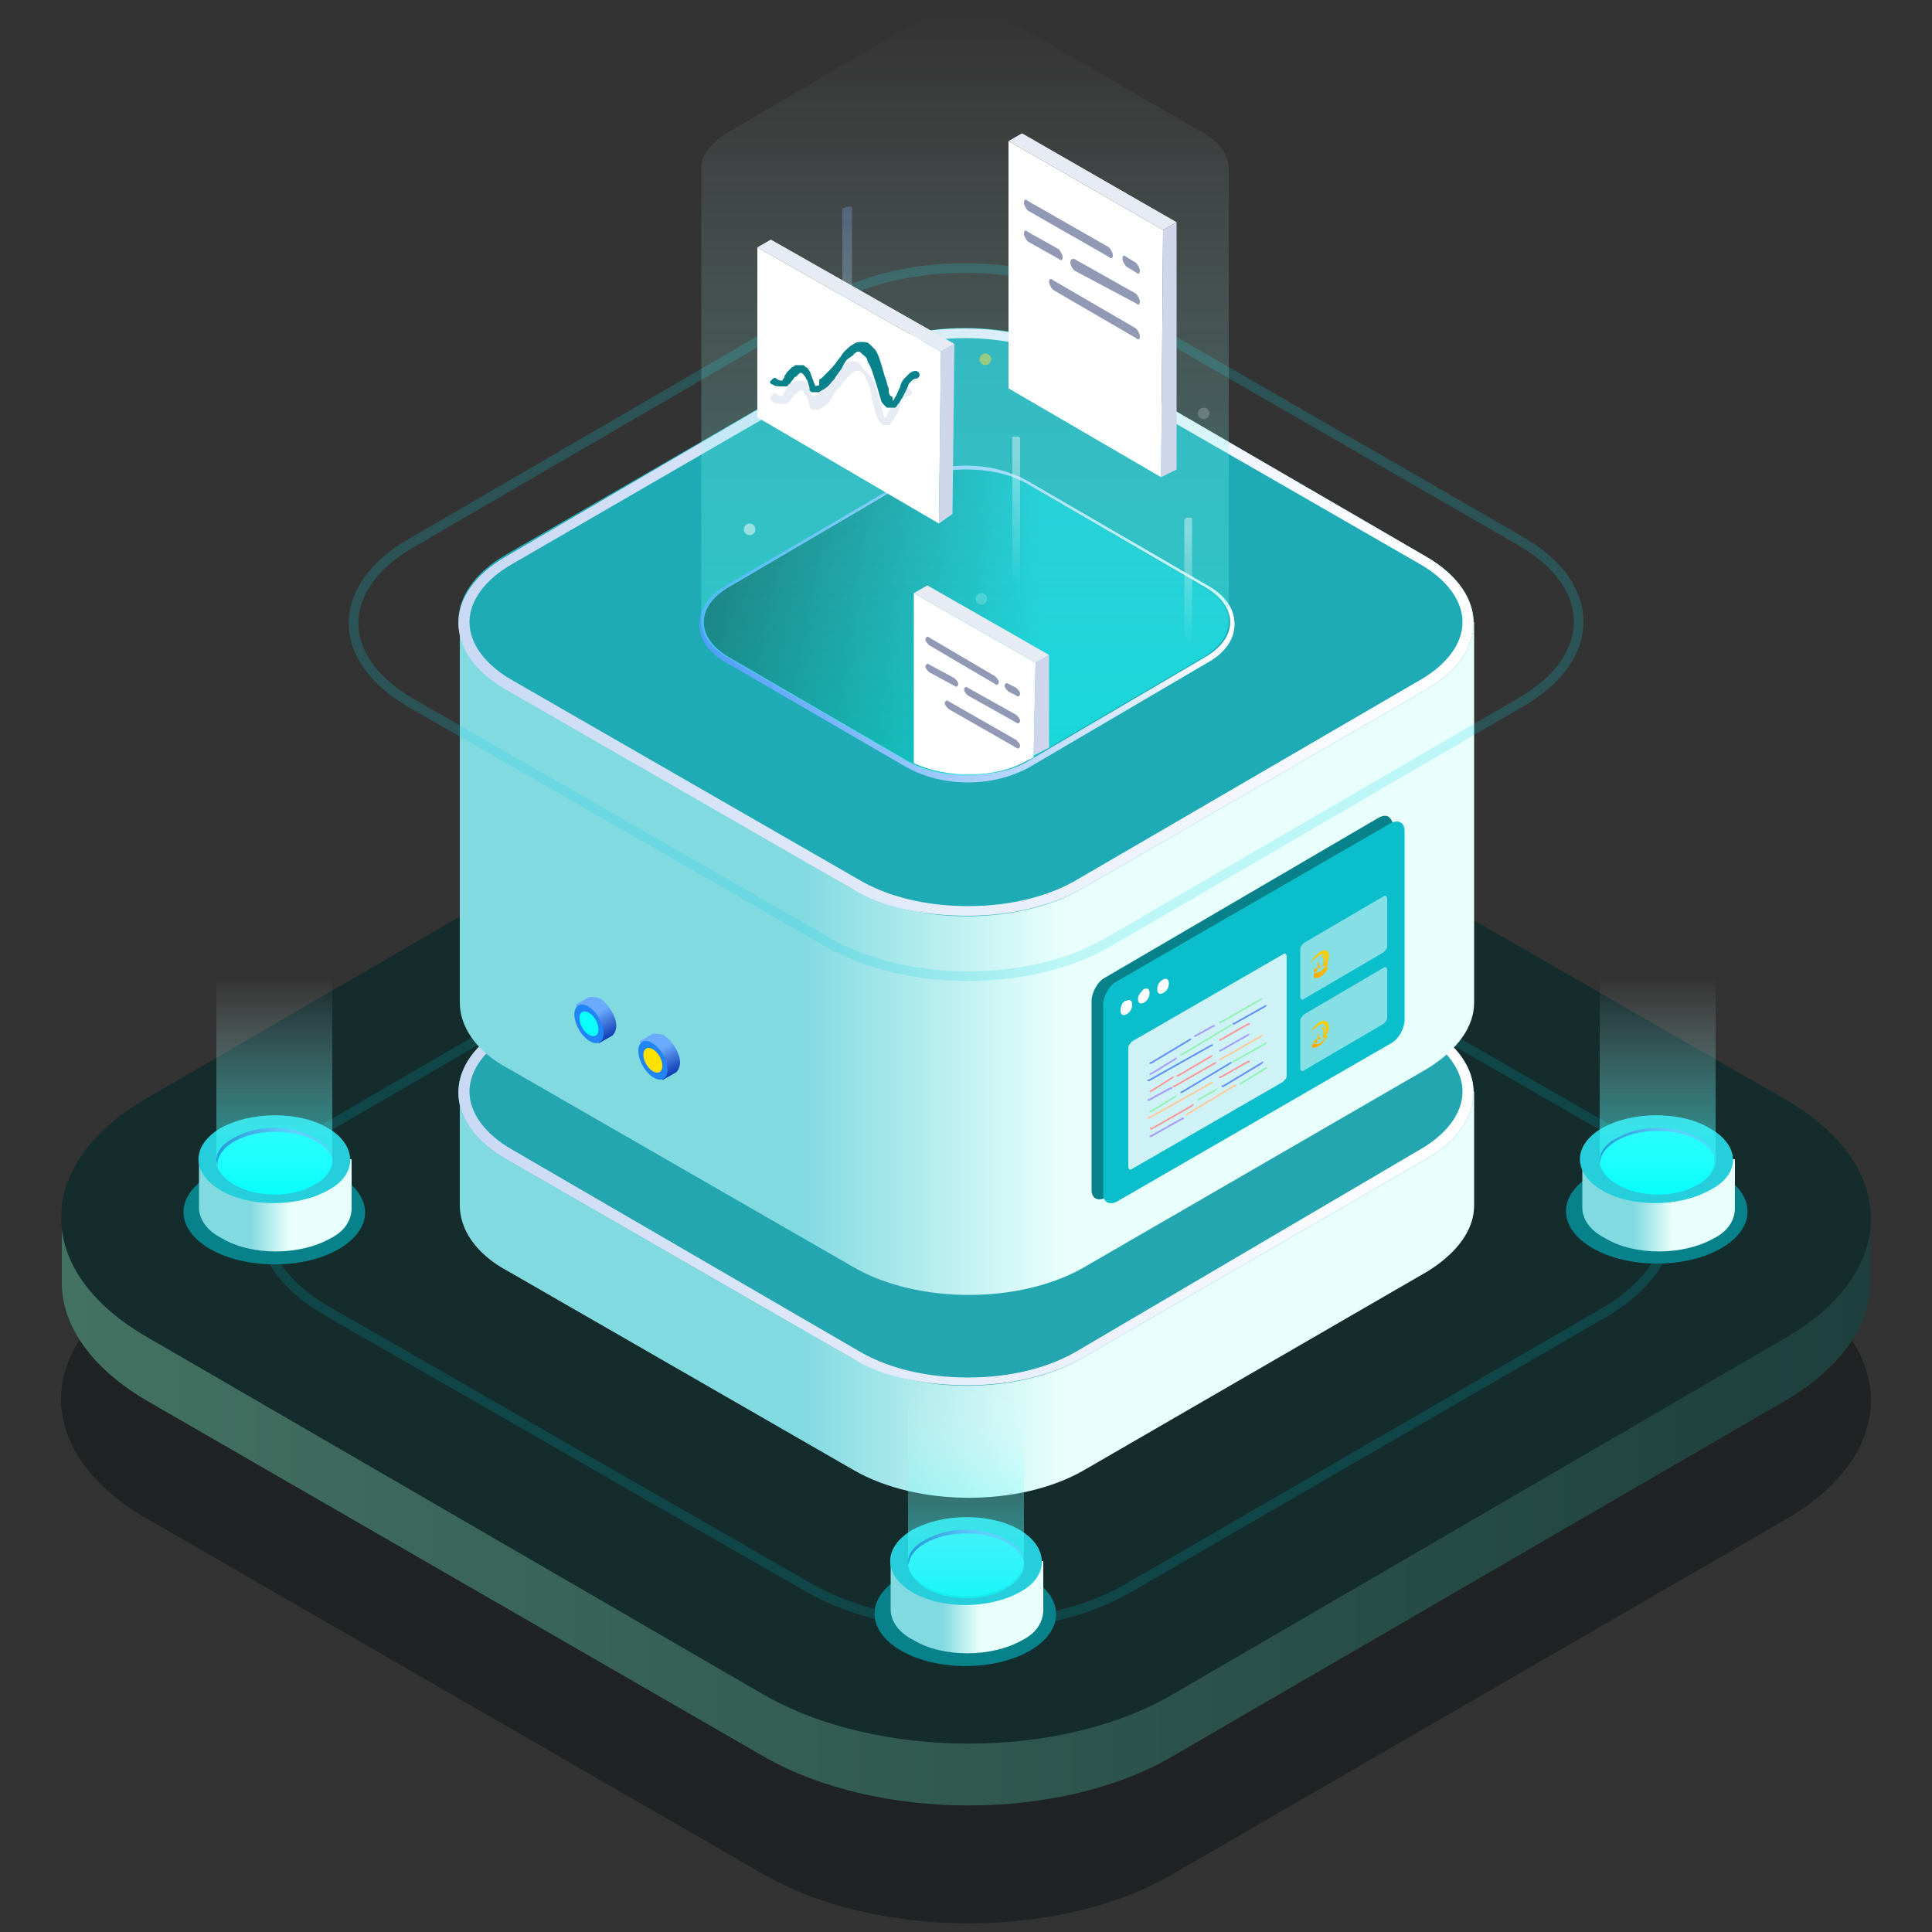 <svg width="120" height="120" viewBox="0 0 120 120" fill="none" xmlns="http://www.w3.org/2000/svg">
<rect x="0" y="0" width="120" height="120" fill="#333333" stroke="none"/>
<g opacity="0.4">
<path d="M110.88 79.56C117.96 83.64 117.96 90.24 111 94.32L72.84 116.4C65.88 120.48 54.48 120.48 47.4 116.4L9.12 94.32C2.04 90.24 2.04 83.64 9 79.56L47.04 57.48C54 53.4 65.4 53.4 72.48 57.48L110.88 79.56Z" fill="#000909"/>
</g>
<path d="M116.16 75.72H3.84V79.68C3.84 82.32 5.64 84.96 9.12 87L47.4 109.08C54.48 113.16 65.88 113.16 72.84 109.08L110.88 87C114.36 84.96 116.16 82.32 116.16 79.68V75.72Z" fill="url(#paint0_linear_46_5216)"/>
<path d="M110.88 68.28C117.96 72.36 117.96 78.96 111 83.04L72.84 105.24C65.88 109.32 54.48 109.32 47.4 105.24L9.12 83.04C2.04 78.96 2.04 72.36 9 68.28L47.04 46.2C54 42.12 65.4 42.12 72.48 46.2L110.88 68.28Z" fill="#152C2D"/>
<path opacity="0.3" d="M99.6 69.96C105.12 73.08 105.12 78.24 99.72 81.48L70.08 98.64C64.68 101.76 55.8 101.76 50.28 98.64L20.4 81.48C14.88 78.36 14.88 73.2 20.4 69.96L49.92 52.8C55.32 49.68 64.2 49.68 69.72 52.8L99.6 69.96Z" stroke="#07828B" stroke-width="0.6" stroke-miterlimit="10"/>
<path d="M65.624 50.311C65.629 48.522 63.108 47.064 59.993 47.055C56.878 47.046 54.349 48.49 54.344 50.279C54.339 52.068 56.86 53.526 59.975 53.535C63.09 53.544 65.619 52.1 65.624 50.311Z" fill="#A6CEFC"/>
<path d="M55.32 47.04V50.04C55.32 50.76 55.8 51.48 56.76 51.959C58.56 53.039 61.56 53.039 63.48 51.959C64.44 51.48 64.8 50.76 64.8 50.04V47.04H55.32Z" fill="url(#paint1_linear_46_5216)"/>
<path d="M62.52 45.6C63.96 46.44 63.96 47.76 62.52 48.48C61.08 49.32 58.92 49.32 57.48 48.48C56.04 47.64 56.04 46.32 57.48 45.6C58.8 44.76 61.08 44.76 62.52 45.6Z" fill="url(#paint2_linear_46_5216)"/>
<path d="M63.541 47.349C63.544 46.222 61.935 45.304 59.946 45.299C57.958 45.293 56.344 46.202 56.341 47.329C56.337 48.455 57.947 49.373 59.935 49.379C61.923 49.385 63.537 48.476 63.541 47.349Z" fill="#0CFFFC"/>
<path d="M63.36 45.12C61.56 44.04 58.56 44.04 56.64 45.12C54.84 46.2 54.84 47.88 56.64 48.96C58.44 50.04 61.44 50.04 63.36 48.96C65.16 47.88 65.16 46.2 63.36 45.12ZM62.52 48.48C61.08 49.32 58.92 49.32 57.48 48.48C56.04 47.64 56.04 46.32 57.48 45.6C58.92 44.76 61.08 44.76 62.52 45.6C63.96 46.44 63.96 47.76 62.52 48.48Z" fill="#BCD0F1"/>
<path d="M63.6 35.64H56.4V47.04C56.4 47.64 56.76 48.12 57.48 48.6C58.92 49.44 61.2 49.44 62.52 48.6C63.24 48.24 63.6 47.64 63.6 47.16V35.64Z" fill="url(#paint3_linear_46_5216)"/>
<path d="M108.545 75.259C108.55 73.47 106.029 72.012 102.915 72.003C99.8 71.994 97.27 73.438 97.265 75.227C97.26 77.017 99.781 78.474 102.896 78.483C106.011 78.492 108.54 77.049 108.545 75.259Z" fill="#07828B"/>
<path d="M98.28 72V75C98.28 75.72 98.76 76.44 99.72 76.92C101.52 78 104.52 78 106.44 76.92C107.4 76.44 107.76 75.72 107.76 75V72H98.28Z" fill="url(#paint4_linear_46_5216)"/>
<path d="M105.48 70.56C106.92 71.4 106.92 72.72 105.48 73.44C104.04 74.28 101.88 74.28 100.44 73.44C99 72.6 99 71.28 100.44 70.56C101.76 69.72 104.04 69.72 105.48 70.56Z" fill="url(#paint5_linear_46_5216)"/>
<path d="M106.582 72.297C106.585 71.171 104.976 70.253 102.987 70.247C100.999 70.242 99.385 71.15 99.382 72.277C99.378 73.403 100.988 74.322 102.976 74.327C104.964 74.333 106.578 73.424 106.582 72.297Z" fill="#0CFFFC"/>
<path d="M106.2 70.08C104.4 69 101.4 69 99.48 70.08C97.68 71.16 97.68 72.84 99.48 73.92C101.28 75 104.28 75 106.2 73.92C108.12 72.96 108.12 71.16 106.2 70.08ZM105.48 73.56C104.04 74.4 101.88 74.4 100.44 73.56C99 72.72 99 71.4 100.44 70.68C101.88 69.84 104.04 69.84 105.48 70.68C106.8 71.4 106.8 72.72 105.48 73.56Z" fill="#25CEDA"/>
<path d="M106.56 60.6H99.36V72C99.36 72.6 99.72 73.08 100.44 73.56C101.88 74.4 104.16 74.4 105.48 73.56C106.2 73.2 106.56 72.6 106.56 72.12V60.6Z" fill="url(#paint6_linear_46_5216)"/>
<path d="M22.676 75.311C22.681 73.521 20.16 72.063 17.045 72.055C13.931 72.046 11.401 73.489 11.396 75.279C11.391 77.068 13.912 78.526 17.027 78.534C20.142 78.543 22.671 77.1 22.676 75.311Z" fill="#07828B"/>
<path d="M12.36 72V75C12.36 75.72 12.84 76.44 13.8 76.92C15.6 78 18.6 78 20.52 76.92C21.48 76.44 21.84 75.72 21.84 75V72H12.36Z" fill="url(#paint7_linear_46_5216)"/>
<path d="M19.56 70.56C21 71.4 21 72.72 19.56 73.44C18.12 74.28 15.96 74.28 14.52 73.44C13.08 72.6 13.08 71.28 14.52 70.56C15.96 69.72 18.24 69.72 19.56 70.56Z" fill="url(#paint8_linear_46_5216)"/>
<path d="M20.712 72.349C20.716 71.222 19.107 70.305 17.118 70.299C15.13 70.293 13.516 71.202 13.512 72.329C13.509 73.455 15.118 74.373 17.107 74.379C19.095 74.385 20.709 73.476 20.712 72.349Z" fill="#0CFFFC"/>
<path d="M20.4 70.08C18.6 69 15.6 69 13.68 70.08C11.88 71.16 11.88 72.84 13.68 73.92C15.48 75 18.48 75 20.4 73.92C22.2 72.96 22.2 71.16 20.4 70.08ZM19.56 73.56C18.12 74.4 15.96 74.4 14.52 73.56C13.08 72.72 13.08 71.4 14.52 70.68C15.96 69.84 18.12 69.84 19.56 70.68C21 71.4 21 72.72 19.56 73.56Z" fill="#25CEDA"/>
<path d="M20.64 60.6H13.44V72C13.44 72.6 13.8 73.08 14.52 73.56C15.96 74.4 18.24 74.4 19.56 73.56C20.28 73.2 20.64 72.6 20.64 72.12V60.6Z" fill="url(#paint9_linear_46_5216)"/>
<path d="M91.44 67.8H28.56V74.88C28.56 76.32 29.52 77.88 31.56 78.96L53.04 91.32C57 93.6 63.36 93.6 67.32 91.32L88.68 78.96C90.6 77.76 91.56 76.32 91.56 74.88V67.8H91.44Z" fill="url(#paint10_linear_46_5216)"/>
<path d="M88.56 63.72C92.52 66 92.52 69.72 88.56 72L67.2 84.36C63.24 86.64 56.88 86.64 52.92 84.36L31.44 72C27.48 69.72 27.48 66 31.44 63.72L52.8 51.36C56.76 49.08 63.12 49.08 67.08 51.36L88.56 63.72Z" fill="#23A6B0"/>
<path d="M59.88 49.56V50.16C62.52 50.16 64.92 50.76 66.72 51.84L88.2 64.2C89.88 65.16 90.84 66.48 90.84 67.8C90.84 69.12 89.88 70.44 88.2 71.4L66.96 83.88C65.16 84.96 62.76 85.56 60.12 85.56C57.48 85.56 55.08 84.96 53.28 83.88L31.8 71.4C30.12 70.44 29.16 69.12 29.16 67.8C29.16 66.48 30.12 65.16 31.8 64.2L53.16 51.84C54.96 50.76 57.36 50.16 60 50.16V49.56M59.88 49.56C57.24 49.56 54.72 50.16 52.8 51.24L31.44 63.72C27.48 66 27.48 69.72 31.44 72L52.92 84.36C54.84 85.56 57.48 86.04 60.12 86.04C62.76 86.04 65.28 85.44 67.2 84.36L88.56 72C92.52 69.72 92.52 66 88.56 63.72L67.08 51.36C65.04 50.16 62.52 49.56 59.88 49.56Z" fill="url(#paint11_linear_46_5216)"/>
<path d="M91.44 38.64H28.56V62.28C28.56 63.72 29.52 65.28 31.56 66.36L53.04 78.72C57 81 63.36 81 67.32 78.72L88.68 66.36C90.6 65.16 91.56 63.72 91.56 62.28V38.64H91.44Z" fill="url(#paint12_linear_46_5216)"/>
<path d="M88.56 34.56C92.52 36.84 92.52 40.56 88.56 42.84L67.2 55.2C63.24 57.48 56.88 57.48 52.92 55.2L31.44 42.72C27.48 40.44 27.48 36.72 31.44 34.44L52.8 22.08C56.76 19.8 63.12 19.8 67.08 22.08L88.56 34.56Z" fill="#1EABB6"/>
<path d="M59.88 20.4V21C62.52 21 64.92 21.6 66.72 22.68L88.2 35.04C89.88 36 90.84 37.32 90.84 38.64C90.84 39.96 89.88 41.28 88.2 42.24L66.96 54.6C65.16 55.68 62.76 56.28 60.12 56.28C57.48 56.28 55.08 55.68 53.28 54.6L31.8 42.24C30.12 41.28 29.16 39.96 29.16 38.64C29.16 37.32 30.12 36 31.8 35.04L53.16 22.68C54.96 21.6 57.36 21 60 21V20.4M59.88 20.4C57.24 20.4 54.72 21 52.8 22.08L31.44 34.56C27.48 36.84 27.48 40.56 31.44 42.84L52.92 55.2C54.84 56.4 57.48 56.88 60.12 56.88C62.76 56.88 65.28 56.28 67.2 55.2L88.56 42.84C92.52 40.56 92.52 36.84 88.56 34.56L67.08 22.08C65.04 21 62.52 20.4 59.88 20.4Z" fill="url(#paint13_linear_46_5216)"/>
<path opacity="0.2" d="M94.44 33.6C99.24 36.36 99.24 40.8 94.56 43.56L68.76 58.56C63.96 61.32 56.28 61.32 51.48 58.56L25.56 43.68C20.76 40.92 20.76 36.48 25.56 33.72L51.36 18.72C56.04 15.96 63.84 15.96 68.64 18.72L94.44 33.6Z" stroke="#10D4E3" stroke-width="0.6" stroke-miterlimit="10"/>
<path d="M74.76 36.48C76.8 37.68 76.8 39.6 74.76 40.8L63.72 47.28C61.68 48.48 58.32 48.48 56.28 47.28L45.24 40.8C43.2 39.6 43.2 37.68 45.24 36.48L56.28 30C58.32 28.8 61.68 28.8 63.72 30L74.76 36.48Z" fill="url(#paint14_linear_46_5216)"/>
<path d="M60 29.16C61.32 29.16 62.64 29.4 63.72 30L74.88 36.48C76.92 37.68 76.92 39.6 74.88 40.8L63.84 47.28C62.88 47.88 61.44 48.12 60.12 48.12C58.8 48.12 57.48 47.88 56.4 47.28L45.24 40.8C43.2 39.6 43.2 37.68 45.24 36.48L56.28 30C57.24 29.52 58.56 29.16 60 29.16ZM60 28.92C58.56 28.92 57.24 29.28 56.16 29.88L45.12 36.36C44.04 36.96 43.44 37.8 43.44 38.76C43.44 39.72 44.04 40.56 45.12 41.16L56.28 47.64C57.36 48.24 58.68 48.6 60.12 48.6C61.56 48.6 62.88 48.24 63.96 47.64L75 41.16C76.08 40.56 76.68 39.72 76.68 38.76C76.68 37.8 76.08 36.96 75 36.36L63.84 29.88C62.76 29.28 61.44 28.92 60 28.92Z" fill="url(#paint15_linear_46_5216)"/>
<path d="M76.32 10.44C76.32 9.72 75.84 8.88 74.76 8.28L63.6 1.8C61.56 0.6 58.2 0.6 56.16 1.8L45.12 8.28C44.16 8.88 43.56 9.6 43.56 10.44V38.64C43.56 39.36 44.04 40.2 45.12 40.8L56.28 47.28C58.32 48.48 61.68 48.48 63.72 47.28L74.76 40.8C75.72 40.2 76.32 39.48 76.32 38.64V10.44Z" fill="url(#paint16_linear_46_5216)"/>
<path opacity="0.3" d="M52.56 12.84H52.8C52.92 12.84 52.92 12.84 52.92 12.96V21.6C52.92 21.6 52.92 21.72 52.8 21.72H52.44C52.44 21.72 52.32 21.72 52.32 21.6V12.96C52.44 12.96 52.56 12.84 52.56 12.84Z" fill="url(#paint17_linear_46_5216)"/>
<path opacity="0.4" d="M73.68 32.16H73.92C74.04 32.16 74.04 32.16 74.04 32.28V40.68C74.04 40.8 74.04 40.8 73.92 40.8H73.68C73.56 40.8 73.56 40.8 73.56 40.68V32.28L73.68 32.16Z" fill="url(#paint18_linear_46_5216)"/>
<path opacity="0.5" d="M61.2 22.68C61.399 22.68 61.56 22.519 61.56 22.32C61.56 22.121 61.399 21.96 61.2 21.96C61.001 21.96 60.84 22.121 60.84 22.32C60.84 22.519 61.001 22.68 61.2 22.68Z" fill="#FBDB45"/>
<path opacity="0.5" d="M46.56 33.24C46.759 33.24 46.92 33.079 46.92 32.88C46.92 32.681 46.759 32.52 46.56 32.52C46.361 32.52 46.2 32.681 46.2 32.88C46.2 33.079 46.361 33.24 46.56 33.24Z" fill="white"/>
<path opacity="0.2" d="M60.96 37.56C61.159 37.56 61.32 37.399 61.32 37.2C61.32 37.001 61.159 36.84 60.96 36.84C60.761 36.84 60.6 37.001 60.6 37.2C60.6 37.399 60.761 37.56 60.96 37.56Z" fill="white"/>
<path opacity="0.2" d="M74.76 26.04C74.959 26.04 75.12 25.879 75.12 25.68C75.12 25.481 74.959 25.32 74.76 25.32C74.561 25.32 74.4 25.481 74.4 25.68C74.4 25.879 74.561 26.04 74.76 26.04Z" fill="white"/>
<path opacity="0.4" d="M63 27.12H63.24C63.36 27.12 63.36 27.24 63.36 27.24V36.84C63.36 36.96 63.24 36.96 63.24 36.96H63C62.88 36.96 62.88 36.84 62.88 36.84V27.24C62.76 27.24 62.88 27.12 63 27.12Z" fill="url(#paint19_linear_46_5216)"/>
<path d="M72.24 14.28L72.12 29.64L62.64 24.12V8.76L72.24 14.28Z" fill="white"/>
<path d="M72.24 14.28L73.08 13.8V29.16L72.12 29.64L72.24 14.28Z" fill="#CFD5EA"/>
<path d="M62.64 8.76L63.48 8.28L73.08 13.8L72.24 14.28L62.64 8.76Z" fill="#E6EBF4"/>
<path d="M68.88 15.36C69 15.48 69.12 15.72 69.12 15.84C69.12 16.08 69 16.08 68.88 15.96L63.84 13.08C63.72 12.96 63.6 12.72 63.6 12.6C63.6 12.36 63.72 12.36 63.84 12.48L68.88 15.36Z" fill="#9199B5"/>
<path d="M65.76 15.48C65.88 15.6 66 15.84 66 15.96C66 16.2 65.88 16.2 65.76 16.08L63.84 15C63.72 14.88 63.6 14.64 63.6 14.52C63.6 14.28 63.72 14.28 63.84 14.4L65.76 15.48Z" fill="#9199B5"/>
<path d="M70.56 18.24C70.68 18.36 70.8 18.6 70.8 18.72C70.8 18.96 70.68 18.96 70.56 18.84L66.72 16.8C66.6 16.68 66.48 16.44 66.48 16.32C66.48 16.08 66.6 16.08 66.72 16.08L70.56 18.24Z" fill="#9199B5"/>
<path d="M70.56 20.4C70.68 20.52 70.8 20.76 70.8 20.88C70.8 21.12 70.68 21.12 70.56 21L65.4 18C65.28 17.88 65.16 17.64 65.16 17.52C65.16 17.28 65.28 17.28 65.4 17.4L70.56 20.4Z" fill="#9199B5"/>
<path d="M70.56 16.32C70.68 16.44 70.8 16.68 70.8 16.8C70.8 17.04 70.68 17.04 70.56 16.92L69.96 16.56C69.84 16.44 69.72 16.2 69.72 16.08C69.72 15.84 69.84 15.84 69.96 15.96L70.56 16.32Z" fill="#9199B5"/>
<path d="M58.44 21.84L58.32 32.52L47.04 25.92V15.36L58.44 21.84Z" fill="white"/>
<path d="M58.44 21.84L59.28 21.36L59.16 31.92L58.32 32.52L58.44 21.84Z" fill="#CFD5EA"/>
<path d="M47.04 15.36L47.88 14.88L59.28 21.36L58.44 21.84L47.04 15.36Z" fill="#E6EBF4"/>
<path d="M53.04 22.44C52.92 22.44 52.68 22.44 52.56 22.56C52.32 22.68 52.2 22.8 51.96 23.04C51.84 23.16 51.72 23.4 51.6 23.52C51.36 23.88 51.24 24.12 50.88 24.36C50.76 24.48 50.64 24.6 50.52 24.6C50.52 24.6 50.52 24.6 50.4 24.6C50.4 24.48 50.4 24.48 50.28 24.36C50.4 24.36 50.4 24.12 50.28 24C50.16 23.88 50.16 23.76 50.04 23.76L49.92 23.64C49.8 23.64 49.8 23.64 49.68 23.64C49.56 23.64 49.56 23.64 49.44 23.64C49.32 23.64 49.32 23.76 49.2 23.76C49.08 23.88 48.96 24 48.84 24.12C48.84 24.24 48.72 24.24 48.72 24.36C48.72 24.48 48.6 24.48 48.6 24.6C48.48 24.6 48.36 24.6 48.24 24.48C48.12 24.36 48 24.48 47.88 24.6C47.76 24.72 47.88 24.84 48 24.96C48.12 25.08 48.36 25.08 48.6 25.08C48.72 25.08 48.72 25.08 48.84 25.08C48.84 25.08 48.96 25.08 48.96 24.96C49.08 24.96 49.08 24.84 49.2 24.72C49.32 24.6 49.32 24.48 49.44 24.48C49.56 24.36 49.56 24.36 49.68 24.24H49.8C49.8 24.24 49.92 24.24 49.92 24.36C50.04 24.48 50.04 24.6 50.16 24.72C50.16 24.84 50.28 25.08 50.28 25.2V25.32L50.4 25.44C50.4 25.44 50.52 25.44 50.64 25.44C50.76 25.44 50.76 25.44 50.88 25.44C51 25.32 51.12 25.32 51.24 25.2C51.48 25.08 51.6 24.84 51.72 24.6C51.84 24.36 52.08 24.12 52.2 24C52.32 23.76 52.44 23.64 52.68 23.4C52.8 23.28 52.8 23.28 52.92 23.16C53.04 23.16 53.04 23.04 53.16 23.04C53.28 23.04 53.28 23.04 53.4 23.04C53.52 23.16 53.76 23.28 53.76 23.52C54 23.88 54.12 24.36 54.12 24.72C54.24 25.08 54.36 25.56 54.48 25.92C54.48 26.04 54.6 26.16 54.72 26.28L54.84 26.4C54.84 26.4 54.96 26.4 55.08 26.4C55.2 26.4 55.2 26.4 55.2 26.4C55.32 26.4 55.32 26.28 55.44 26.16C55.56 26.04 55.56 25.92 55.68 25.8C55.8 25.56 55.92 25.32 55.92 25.08C55.92 24.96 56.04 24.84 56.04 24.84L56.16 24.72C56.28 24.6 56.4 24.6 56.4 24.6C56.52 24.6 56.64 24.48 56.64 24.36C56.64 24.24 56.52 24.12 56.4 24.12C56.16 24.12 56.04 24.24 55.92 24.36C55.8 24.36 55.8 24.48 55.68 24.6C55.56 24.72 55.44 24.96 55.44 25.08C55.32 25.32 55.2 25.56 55.08 25.8C55.08 25.8 55.08 25.92 54.96 25.92C54.84 25.8 54.84 25.68 54.84 25.56C54.72 25.32 54.72 25.08 54.6 24.84C54.48 24.12 54.24 23.52 54 23.28C53.88 23.16 53.76 23.04 53.64 22.92C53.4 22.56 53.28 22.44 53.04 22.44Z" fill="#E6EBF4"/>
<path d="M48 23.88C48.12 24 48.36 24 48.6 24C48.72 24 48.72 24 48.84 24C48.84 24 48.96 24 48.96 23.88C49.08 23.88 49.08 23.76 49.2 23.64C49.32 23.52 49.32 23.4 49.44 23.4C49.56 23.28 49.56 23.28 49.68 23.16H49.8L49.92 23.28C50.04 23.4 50.04 23.52 50.16 23.64C50.16 23.76 50.28 24 50.28 24.12V24.24L50.4 24.36C50.4 24.36 50.52 24.36 50.64 24.36C50.76 24.36 50.76 24.36 50.88 24.36C51 24.24 51.12 24.24 51.24 24.12C51.48 24 51.6 23.76 51.84 23.52C51.96 23.28 52.2 23.04 52.32 22.8C52.44 22.56 52.56 22.32 52.8 22.2C52.92 22.08 53.04 22.08 53.04 21.96C53.16 21.96 53.16 21.84 53.28 21.84C53.4 21.84 53.4 21.84 53.52 21.96C53.64 22.08 53.88 22.2 53.88 22.44C54.12 22.8 54.24 23.28 54.36 23.64C54.48 24 54.6 24.48 54.72 24.84C54.72 24.96 54.84 25.08 54.96 25.2L55.08 25.32C55.08 25.32 55.2 25.32 55.32 25.32C55.44 25.32 55.44 25.32 55.56 25.32C55.68 25.32 55.68 25.2 55.8 25.08C55.92 24.96 55.92 24.84 56.04 24.72C56.16 24.48 56.28 24.24 56.4 24C56.4 23.88 56.52 23.76 56.52 23.76L56.64 23.64C56.76 23.52 56.88 23.52 56.88 23.52C57 23.52 57.12 23.4 57.12 23.28C57.12 23.16 57 23.04 56.88 23.04C56.64 23.04 56.52 23.16 56.4 23.28C56.28 23.4 56.28 23.4 56.16 23.52C56.04 23.64 55.92 23.88 55.92 24C55.8 24.24 55.68 24.6 55.56 24.72C55.56 24.84 55.44 24.84 55.44 24.96V24.84V24.72C55.44 24.72 55.44 24.6 55.32 24.6C55.2 24.48 55.2 24.36 55.2 24.12C55.08 23.88 55.08 23.64 54.96 23.4C54.72 22.56 54.6 22.08 54.36 21.72C54.24 21.6 54.12 21.48 54 21.36C53.88 21.24 53.64 21.24 53.52 21.24C53.4 21.24 53.16 21.24 53.04 21.36C52.8 21.48 52.68 21.6 52.44 21.84C52.32 21.96 52.2 22.2 52.08 22.32C51.84 22.68 51.6 22.92 51.36 23.16C51.24 23.28 51.12 23.4 51 23.52C51 23.52 50.88 23.52 50.88 23.64V24L51 23.88V24L51.12 23.88L50.52 24H50.64C50.64 23.88 50.52 23.76 50.52 23.64C50.4 23.4 50.4 23.28 50.28 23.04C50.16 22.92 50.16 22.8 50.04 22.8L49.92 22.68C49.8 22.68 49.8 22.68 49.68 22.68C49.56 22.68 49.56 22.68 49.44 22.68C49.32 22.68 49.32 22.8 49.2 22.8C49.08 22.92 48.96 23.04 48.84 23.16C48.84 23.28 48.72 23.28 48.72 23.4C48.72 23.52 48.6 23.52 48.6 23.64C48.48 23.64 48.36 23.64 48.24 23.52C48.12 23.4 48 23.52 47.88 23.64C47.76 23.76 47.88 23.88 48 23.88Z" fill="#07828B"/>
<path d="M64.32 41.16L56.76 36.84V47.4C58.8 48.36 61.8 48.36 63.72 47.28L64.2 47.04L64.32 41.16Z" fill="white"/>
<path d="M65.16 46.44V40.68L64.32 41.16L64.2 46.92L65.16 46.44Z" fill="#CFD5EA"/>
<path d="M56.76 36.84L57.6 36.36L65.16 40.68L64.32 41.16L56.76 36.84Z" fill="#E6EBF4"/>
<path d="M61.8 42C61.92 42.12 62.04 42.24 62.04 42.36C62.04 42.48 61.92 42.6 61.8 42.48L57.72 40.08C57.6 39.96 57.48 39.84 57.48 39.72C57.48 39.6 57.6 39.48 57.72 39.6L61.8 42Z" fill="#9199B5"/>
<path d="M59.28 42.12C59.4 42.24 59.52 42.36 59.52 42.48C59.52 42.6 59.4 42.72 59.28 42.6L57.72 41.76C57.6 41.64 57.48 41.52 57.48 41.4C57.48 41.28 57.6 41.16 57.72 41.28L59.28 42.12Z" fill="#9199B5"/>
<path d="M63.12 44.4C63.24 44.52 63.36 44.64 63.36 44.76C63.36 44.88 63.24 45 63.12 44.88L60.12 43.2C60 43.08 59.88 42.96 59.88 42.84C59.88 42.72 60 42.6 60.12 42.72L63.12 44.4Z" fill="#9199B5"/>
<path d="M63.12 45.96C63.24 46.08 63.36 46.2 63.36 46.32C63.36 46.44 63.24 46.56 63.12 46.44L58.92 44.04C58.8 43.92 58.68 43.8 58.68 43.68C58.68 43.56 58.8 43.44 58.92 43.56L63.12 45.96Z" fill="#9199B5"/>
<path d="M63.12 42.72C63.24 42.84 63.36 42.96 63.36 43.08C63.36 43.2 63.24 43.32 63.12 43.2L62.64 42.96C62.52 42.84 62.4 42.72 62.4 42.6C62.4 42.48 62.52 42.36 62.64 42.48L63.12 42.72Z" fill="#9199B5"/>
<path d="M37.2 64.8L38.04 64.32C38.16 64.2 38.28 63.96 38.28 63.72C38.28 63.12 37.8 62.4 37.32 62.04C37.08 61.92 36.84 61.92 36.6 61.92L35.76 62.4L37.2 64.8Z" fill="url(#paint20_linear_46_5216)"/>
<path d="M37.239 64.736C37.584 64.539 37.57 63.866 37.207 63.233C36.844 62.601 36.271 62.249 35.926 62.447C35.581 62.644 35.595 63.317 35.958 63.95C36.321 64.582 36.894 64.934 37.239 64.736Z" fill="#2185F8"/>
<path d="M37 64.32C37.23 64.188 37.23 63.755 36.999 63.353C36.768 62.95 36.395 62.731 36.164 62.863C35.935 62.995 35.935 63.428 36.166 63.83C36.397 64.233 36.77 64.452 37 64.32Z" fill="#0CFFFC"/>
<path d="M41.16 67.08L42 66.6C42.12 66.48 42.24 66.24 42.24 66C42.24 65.4 41.76 64.68 41.28 64.32C41.04 64.2 40.8 64.2 40.56 64.2L39.72 64.68L41.16 67.08Z" fill="url(#paint21_linear_46_5216)"/>
<path d="M41.209 67.001C41.554 66.803 41.54 66.13 41.177 65.498C40.814 64.866 40.241 64.513 39.896 64.711C39.551 64.909 39.565 65.582 39.928 66.214C40.291 66.847 40.864 67.199 41.209 67.001Z" fill="#2185F8"/>
<path d="M40.97 66.585C41.2 66.453 41.2 66.02 40.969 65.617C40.738 65.215 40.364 64.996 40.135 65.127C39.904 65.259 39.905 65.692 40.136 66.095C40.367 66.497 40.74 66.716 40.97 66.585Z" fill="#FFE200"/>
<path d="M85.68 50.76C85.92 50.64 86.16 50.64 86.28 50.76C86.4 50.88 86.52 51 86.52 51.36V63.12C86.52 63.6 86.16 64.32 85.68 64.56L68.64 74.4C68.16 74.64 67.8 74.4 67.8 73.92V62.16C67.8 61.68 68.16 60.96 68.64 60.72L85.68 50.76Z" fill="#07828B"/>
<path d="M86.4 51.12C86.88 50.88 87.24 51.12 87.24 51.6V63.36C87.24 63.84 86.88 64.56 86.4 64.8L69.36 74.64C68.88 74.88 68.52 74.64 68.52 74.16V62.4C68.52 61.92 68.88 61.2 69.36 60.96L86.4 51.12Z" fill="#0ABECB"/>
<path d="M72.24 60.84C72.48 60.72 72.6 60.84 72.6 61.08C72.6 61.32 72.48 61.56 72.24 61.68C72 61.8 71.88 61.68 71.88 61.44C71.88 61.2 72 60.96 72.24 60.84Z" fill="white"/>
<path opacity="0.8" d="M79.68 59.28C79.8 59.16 79.92 59.28 79.92 59.4V66.84C79.92 66.96 79.8 67.08 79.68 67.2L70.32 72.6C70.2 72.72 70.08 72.6 70.08 72.48V65.04C70.08 64.92 70.2 64.8 70.32 64.68L79.68 59.28Z" fill="white"/>
<path opacity="0.502" d="M85.92 60.12C86.04 60 86.16 60.12 86.16 60.24V63.24C86.16 63.36 86.04 63.48 85.92 63.6L81 66.48C80.88 66.6 80.76 66.48 80.76 66.36V63.36C80.76 63.24 80.88 63.12 81 63L85.92 60.12Z" fill="white"/>
<path opacity="0.502" d="M85.92 55.68C86.04 55.56 86.16 55.68 86.16 55.8V58.8C86.16 58.92 86.04 59.04 85.92 59.16L81 62.04C80.88 62.16 80.76 62.04 80.76 61.92V58.92C80.76 58.8 80.88 58.68 81 58.56L85.92 55.68Z" fill="white"/>
<path d="M69.96 62.16C70.2 62.04 70.32 62.16 70.32 62.4C70.32 62.64 70.2 62.88 69.96 63C69.72 63.12 69.6 63 69.6 62.76C69.6 62.52 69.72 62.16 69.96 62.16Z" fill="white"/>
<path d="M71.04 61.44C71.28 61.32 71.4 61.44 71.4 61.68C71.4 61.92 71.28 62.16 71.04 62.28C70.8 62.4 70.68 62.28 70.68 62.04C70.68 61.8 70.92 61.56 71.04 61.44Z" fill="white"/>
<path d="M75.229 64.993L71.389 67.153H71.269C71.269 67.153 71.269 67.034 71.389 67.034L75.229 64.874H75.349C75.349 64.874 75.349 64.993 75.229 64.993Z" fill="#6491FB"/>
<path d="M77.509 63.673L75.829 64.633H75.709C75.709 64.633 75.709 64.513 75.829 64.513L77.509 63.553H77.629C77.629 63.673 77.629 63.673 77.509 63.673Z" fill="#FF9999"/>
<path d="M75.229 65.665L73.189 66.865H73.069C73.069 66.865 73.069 66.745 73.189 66.745L75.229 65.545H75.349C75.349 65.545 75.349 65.545 75.229 65.665Z" fill="#FF9999"/>
<path d="M72.829 66.985L71.509 67.825H71.389C71.389 67.825 71.389 67.705 71.509 67.705L72.829 66.865H72.949C72.829 66.985 72.829 66.985 72.829 66.985Z" fill="#FF9999"/>
<path d="M77.509 64.345L75.829 65.305H75.709C75.709 65.305 75.709 65.185 75.829 65.185L77.509 64.225H77.629C77.629 64.225 77.629 64.225 77.509 64.345Z" fill="#A69CFB"/>
<path d="M73.909 64.634L71.509 66.074H71.389C71.389 66.074 71.389 65.954 71.509 65.954L73.909 64.514H74.029L73.909 64.634Z" fill="#6491FB"/>
<path d="M75.349 63.794L74.269 64.394H74.149C74.149 64.394 74.149 64.274 74.269 64.274L75.349 63.674H75.469C75.469 63.674 75.469 63.794 75.349 63.794Z" fill="#A69CFB"/>
<path d="M78.349 62.114L75.829 63.554H75.709C75.709 63.554 75.709 63.434 75.829 63.434L78.349 61.994H78.469L78.349 62.114Z" fill="#94F2B5"/>
<path d="M75.949 67.541L78.349 66.102L78.469 65.982C78.469 65.982 78.469 65.862 78.349 65.982L75.949 67.422C75.829 67.422 75.829 67.421 75.949 67.541C75.829 67.541 75.829 67.541 75.949 67.541Z" fill="#6491FB"/>
<path d="M74.389 68.382L75.469 67.782L75.589 67.662C75.589 67.662 75.589 67.542 75.469 67.662L74.389 68.262C74.389 68.262 74.389 68.262 74.389 68.382Z" fill="#94F2B5"/>
<path d="M71.509 70.182L74.029 68.742L74.149 68.622C74.149 68.622 74.149 68.502 74.029 68.622L71.509 70.062C71.389 69.942 71.389 70.062 71.509 70.182C71.389 70.182 71.389 70.182 71.509 70.182Z" fill="#FF9999"/>
<path d="M73.069 65.792L71.509 66.752H71.389C71.389 66.752 71.389 66.632 71.509 66.632L73.069 65.672H73.189C73.069 65.672 73.069 65.672 73.069 65.792Z" fill="#A69CFB"/>
<path d="M76.429 63.752L73.429 65.552H73.309C73.309 65.552 73.309 65.432 73.429 65.432L76.429 63.632H76.549C76.429 63.752 76.429 63.752 76.429 63.752Z" fill="#94F2B5"/>
<path d="M78.589 62.552L76.669 63.632H76.549C76.549 63.632 76.549 63.512 76.669 63.512L78.589 62.432H78.709C78.709 62.432 78.709 62.432 78.589 62.552Z" fill="#6491FB"/>
<path d="M77.029 67.262L78.589 66.302H78.709C78.709 66.302 78.709 66.422 78.589 66.422L77.029 67.382H76.909C77.029 67.382 77.029 67.262 77.029 67.262Z" fill="#94F2B5"/>
<path d="M73.669 69.182L76.669 67.382H76.789C76.789 67.382 76.789 67.502 76.669 67.502L73.669 69.302H73.549C73.549 69.302 73.669 69.302 73.669 69.182Z" fill="#FFC99C"/>
<path d="M71.509 70.502L73.429 69.422H73.549C73.549 69.422 73.549 69.542 73.429 69.542L71.509 70.622H71.389C71.389 70.622 71.389 70.502 71.509 70.502Z" fill="#A69CFB"/>
<path d="M75.229 67.325L71.389 69.484H71.269C71.269 69.484 71.269 69.365 71.389 69.365L75.229 67.205H75.349C75.349 67.205 75.349 67.325 75.229 67.325Z" fill="#FFC99C"/>
<path d="M77.509 66.004L75.829 66.964H75.709C75.709 66.964 75.709 66.844 75.829 66.844L77.509 65.884H77.629C77.629 66.004 77.629 66.004 77.509 66.004Z" fill="#FF9999"/>
<path d="M73.069 68.124L71.509 69.084H71.389C71.389 69.084 71.389 68.964 71.509 68.964L73.069 68.004H73.189C73.069 68.004 73.069 68.004 73.069 68.124Z" fill="#94F2B5"/>
<path d="M76.429 66.084L73.429 67.884H73.309C73.309 67.884 73.309 67.764 73.429 67.764L76.429 65.964H76.549C76.429 66.084 76.429 66.084 76.429 66.084Z" fill="#6491FB"/>
<path d="M78.589 64.884L76.669 65.964H76.549C76.549 65.964 76.549 65.844 76.669 65.844L78.589 64.764H78.709C78.709 64.764 78.709 64.764 78.589 64.884Z" fill="#94F2B5"/>
<path d="M72.709 67.647L71.389 68.367H71.269C71.269 68.367 71.269 68.247 71.389 68.247L72.709 67.527H72.829C72.829 67.527 72.829 67.647 72.709 67.647Z" fill="#A69CFB"/>
<path d="M75.469 66.087L72.949 67.527H72.829C72.829 67.527 72.829 67.407 72.949 67.407L75.469 65.967H75.589C75.589 65.967 75.589 65.967 75.469 66.087Z" fill="#FF9999"/>
<path d="M78.349 64.407L75.829 65.847H75.709C75.709 65.847 75.709 65.727 75.829 65.727L78.349 64.287H78.469C78.349 64.407 78.349 64.407 78.349 64.407Z" fill="#FFC99C"/>
<path d="M82.44 59.88H82.32C82.32 59.76 82.32 59.64 82.32 59.52C82.32 59.4 82.2 59.28 82.08 59.4C81.96 59.52 81.84 59.64 81.84 59.88C81.84 60 81.84 60.12 81.84 60.24L81.72 60.36C81.6 60.48 81.6 60.48 81.6 60.6V60.72C81.84 60.84 82.2 60.6 82.44 60.24C82.44 60 82.44 60 82.44 59.88ZM81.96 59.52C82.08 59.4 82.2 59.4 82.2 59.64C82.2 59.76 82.2 59.88 82.2 59.88C82.08 60 82.08 60.12 81.96 60C81.96 60 81.84 59.88 81.96 59.88C81.84 59.76 81.84 59.64 81.96 59.52ZM82.32 60C82.08 60.36 81.84 60.48 81.6 60.36V60.24L81.72 60.12C81.72 60.12 81.72 60.12 81.84 60.12C81.96 60.12 82.08 60.12 82.08 60C82.08 60 82.08 60 82.2 60H82.32Z" fill="url(#paint22_linear_46_5216)"/>
<path d="M81.96 59.16C81.6 59.4 81.36 59.76 81.36 60.12C81.36 60.24 81.36 60.36 81.36 60.48C81.36 60.48 81.36 60.48 81.36 60.36C81.36 60.24 81.36 60.12 81.36 60.12C81.36 59.88 81.48 59.64 81.72 59.52C81.96 59.28 82.08 59.28 82.2 59.28C82.32 59.4 82.44 59.52 82.32 59.88V60C82.32 60 82.32 60 82.44 59.88C82.68 59.16 82.44 58.8 81.96 59.16Z" fill="url(#paint23_linear_46_5216)"/>
<path d="M82.44 64.32H82.32C82.32 64.2 82.32 64.08 82.32 63.96C82.32 63.84 82.2 63.72 82.08 63.84C81.96 63.96 81.84 64.08 81.84 64.32C81.84 64.44 81.84 64.56 81.84 64.68L81.72 64.8C81.6 64.68 81.6 64.8 81.48 64.92V65.04C81.72 65.16 82.08 64.92 82.32 64.56C82.44 64.44 82.44 64.44 82.44 64.32ZM81.96 63.96C82.08 63.84 82.2 63.84 82.2 64.08C82.2 64.2 82.2 64.32 82.2 64.32C82.08 64.44 82.08 64.56 81.96 64.44C81.96 64.44 81.84 64.32 81.96 64.32C81.84 64.2 81.84 64.08 81.96 63.96ZM82.32 64.44C82.08 64.8 81.84 64.92 81.6 64.8V64.68L81.72 64.56C81.72 64.56 81.72 64.56 81.84 64.56C81.96 64.56 82.08 64.56 82.08 64.44C82.08 64.44 82.08 64.44 82.2 64.44H82.32Z" fill="url(#paint24_linear_46_5216)"/>
<path d="M81.96 63.48C81.6 63.72 81.36 64.08 81.36 64.44C81.36 64.56 81.36 64.68 81.36 64.8C81.36 64.8 81.36 64.8 81.36 64.68C81.36 64.56 81.36 64.44 81.36 64.44C81.36 64.2 81.48 63.96 81.72 63.84C81.96 63.6 82.08 63.6 82.2 63.6C82.32 63.72 82.44 63.84 82.32 64.2V64.32C82.32 64.32 82.32 64.32 82.44 64.2C82.68 63.6 82.44 63.24 81.96 63.48Z" fill="url(#paint25_linear_46_5216)"/>
<path d="M65.597 100.258C65.603 98.469 63.081 97.011 59.967 97.002C56.852 96.993 54.322 98.437 54.318 100.226C54.312 102.016 56.833 103.473 59.948 103.482C63.063 103.491 65.592 102.048 65.597 100.258Z" fill="#07828B"/>
<path d="M55.32 96.96V99.96C55.32 100.68 55.8 101.4 56.76 101.88C58.56 102.96 61.56 102.96 63.48 101.88C64.44 101.4 64.8 100.68 64.8 99.96V96.96H55.32Z" fill="url(#paint26_linear_46_5216)"/>
<path d="M62.52 95.52C63.96 96.36 63.96 97.68 62.52 98.4C61.08 99.24 58.92 99.24 57.48 98.4C56.04 97.56 56.04 96.24 57.48 95.52C58.8 94.8 61.08 94.8 62.52 95.52Z" fill="url(#paint27_linear_46_5216)"/>
<path d="M63.634 97.297C63.637 96.17 62.028 95.252 60.04 95.247C58.052 95.241 56.437 96.15 56.434 97.276C56.431 98.403 58.04 99.321 60.028 99.327C62.016 99.332 63.631 98.424 63.634 97.297Z" fill="#34E8F5"/>
<path d="M63.36 95.04C61.56 93.96 58.56 93.96 56.64 95.04C54.84 96.12 54.84 97.8 56.64 98.88C58.44 99.96 61.44 99.96 63.36 98.88C65.16 97.92 65.16 96.12 63.36 95.04ZM62.52 98.52C61.08 99.36 58.92 99.36 57.48 98.52C56.04 97.68 56.04 96.36 57.48 95.64C58.92 94.8 61.08 94.8 62.52 95.64C63.96 96.36 63.96 97.68 62.52 98.52Z" fill="#25CEDA"/>
<path d="M63.6 85.68H56.4V97.08C56.4 97.68 56.76 98.16 57.48 98.64C58.92 99.48 61.2 99.48 62.52 98.64C63.24 98.28 63.6 97.68 63.6 97.2V85.68Z" fill="url(#paint28_linear_46_5216)"/>
<defs>
<linearGradient id="paint0_linear_46_5216" x1="3.761" y1="93.93" x2="116.126" y2="93.93" gradientUnits="userSpaceOnUse">
<stop stop-color="#437262"/>
<stop offset="1" stop-color="#1E3F3D"/>
</linearGradient>
<linearGradient id="paint1_linear_46_5216" x1="55.289" y1="49.878" x2="64.712" y2="49.878" gradientUnits="userSpaceOnUse">
<stop offset="0.338" stop-color="#97B5E1"/>
<stop offset="0.593" stop-color="#E8F1FF"/>
</linearGradient>
<linearGradient id="paint2_linear_46_5216" x1="56.429" y1="47.07" x2="63.572" y2="47.07" gradientUnits="userSpaceOnUse">
<stop stop-color="#103DB5"/>
<stop offset="0.643" stop-color="#6BABFD"/>
</linearGradient>
<linearGradient id="paint3_linear_46_5216" x1="60" y1="48.829" x2="60" y2="35.762" gradientUnits="userSpaceOnUse">
<stop stop-color="#0CFFFC" stop-opacity="0.6"/>
<stop offset="1" stop-color="white" stop-opacity="0"/>
</linearGradient>
<linearGradient id="paint4_linear_46_5216" x1="98.284" y1="74.869" x2="107.742" y2="74.869" gradientUnits="userSpaceOnUse">
<stop offset="0.338" stop-color="#82DAE1"/>
<stop offset="0.593" stop-color="#E8FFFC"/>
</linearGradient>
<linearGradient id="paint5_linear_46_5216" x1="99.363" y1="72.044" x2="106.506" y2="72.044" gradientUnits="userSpaceOnUse">
<stop stop-color="#103DB5"/>
<stop offset="0.643" stop-color="#6BABFD"/>
</linearGradient>
<linearGradient id="paint6_linear_46_5216" x1="102.935" y1="73.803" x2="102.935" y2="60.736" gradientUnits="userSpaceOnUse">
<stop stop-color="#0CFFFC" stop-opacity="0.6"/>
<stop offset="1" stop-color="white" stop-opacity="0"/>
</linearGradient>
<linearGradient id="paint7_linear_46_5216" x1="12.364" y1="74.869" x2="21.822" y2="74.869" gradientUnits="userSpaceOnUse">
<stop offset="0.338" stop-color="#82DAE1"/>
<stop offset="0.593" stop-color="#E8FFFC"/>
</linearGradient>
<linearGradient id="paint8_linear_46_5216" x1="13.494" y1="72.044" x2="20.637" y2="72.044" gradientUnits="userSpaceOnUse">
<stop stop-color="#103DB5"/>
<stop offset="0.643" stop-color="#6BABFD"/>
</linearGradient>
<linearGradient id="paint9_linear_46_5216" x1="17.066" y1="73.803" x2="17.066" y2="60.736" gradientUnits="userSpaceOnUse">
<stop stop-color="#0CFFFC" stop-opacity="0.6"/>
<stop offset="1" stop-color="white" stop-opacity="0"/>
</linearGradient>
<linearGradient id="paint10_linear_46_5216" x1="28.583" y1="80.431" x2="91.442" y2="80.431" gradientUnits="userSpaceOnUse">
<stop offset="0.338" stop-color="#82DAE1"/>
<stop offset="0.593" stop-color="#E8FFFC"/>
</linearGradient>
<linearGradient id="paint11_linear_46_5216" x1="91.241" y1="70.67" x2="28.76" y2="64.998" gradientUnits="userSpaceOnUse">
<stop stop-color="white"/>
<stop offset="1" stop-color="#C9D9F4"/>
</linearGradient>
<linearGradient id="paint12_linear_46_5216" x1="28.583" y1="59.562" x2="91.442" y2="59.562" gradientUnits="userSpaceOnUse">
<stop offset="0.338" stop-color="#82DAE1"/>
<stop offset="0.593" stop-color="#E8FFFC"/>
</linearGradient>
<linearGradient id="paint13_linear_46_5216" x1="91.241" y1="41.483" x2="28.76" y2="35.811" gradientUnits="userSpaceOnUse">
<stop stop-color="white"/>
<stop offset="1" stop-color="#C9D9F4"/>
</linearGradient>
<linearGradient id="paint14_linear_46_5216" x1="43.681" y1="38.647" x2="76.32" y2="38.647" gradientUnits="userSpaceOnUse">
<stop stop-color="#045257"/>
<stop offset="0.643" stop-color="#0EC2D0"/>
</linearGradient>
<linearGradient id="paint15_linear_46_5216" x1="76.62" y1="38.647" x2="43.381" y2="38.647" gradientUnits="userSpaceOnUse">
<stop stop-color="white"/>
<stop offset="1" stop-color="#4D9DF9"/>
</linearGradient>
<linearGradient id="paint16_linear_46_5216" x1="60" y1="48.1" x2="60" y2="0.943" gradientUnits="userSpaceOnUse">
<stop stop-color="#21F8E6" stop-opacity="0.4"/>
<stop offset="1" stop-color="white" stop-opacity="0"/>
</linearGradient>
<linearGradient id="paint17_linear_46_5216" x1="52.712" y1="13.822" x2="52.712" y2="21.029" gradientUnits="userSpaceOnUse">
<stop stop-color="#7AB4F4"/>
<stop offset="1" stop-color="#DFEDFA"/>
</linearGradient>
<linearGradient id="paint18_linear_46_5216" x1="73.863" y1="33.083" x2="73.863" y2="40.096" gradientUnits="userSpaceOnUse">
<stop stop-color="white"/>
<stop offset="1" stop-color="white" stop-opacity="0"/>
</linearGradient>
<linearGradient id="paint19_linear_46_5216" x1="63.095" y1="28.202" x2="63.095" y2="36.21" gradientUnits="userSpaceOnUse">
<stop stop-color="white"/>
<stop offset="1" stop-color="white" stop-opacity="0"/>
</linearGradient>
<linearGradient id="paint20_linear_46_5216" x1="38.018" y1="64.345" x2="36.686" y2="62.038" gradientUnits="userSpaceOnUse">
<stop stop-color="#103DB5"/>
<stop offset="0.643" stop-color="#6BABFD"/>
</linearGradient>
<linearGradient id="paint21_linear_46_5216" x1="41.954" y1="66.598" x2="40.622" y2="64.292" gradientUnits="userSpaceOnUse">
<stop stop-color="#103DB5"/>
<stop offset="0.643" stop-color="#6BABFD"/>
</linearGradient>
<linearGradient id="paint22_linear_46_5216" x1="81.231" y1="62.597" x2="83.008" y2="59.539" gradientUnits="userSpaceOnUse">
<stop stop-color="#FF8000"/>
<stop offset="1" stop-color="#FFD000"/>
</linearGradient>
<linearGradient id="paint23_linear_46_5216" x1="81.112" y1="62.56" x2="82.487" y2="59.218" gradientUnits="userSpaceOnUse">
<stop stop-color="#FF8000"/>
<stop offset="1" stop-color="#FFD000"/>
</linearGradient>
<linearGradient id="paint24_linear_46_5216" x1="81.231" y1="67.011" x2="83.008" y2="63.953" gradientUnits="userSpaceOnUse">
<stop stop-color="#FF8000"/>
<stop offset="1" stop-color="#FFD000"/>
</linearGradient>
<linearGradient id="paint25_linear_46_5216" x1="81.112" y1="66.975" x2="82.487" y2="63.633" gradientUnits="userSpaceOnUse">
<stop stop-color="#FF8000"/>
<stop offset="1" stop-color="#FFD000"/>
</linearGradient>
<linearGradient id="paint26_linear_46_5216" x1="55.324" y1="99.829" x2="64.782" y2="99.829" gradientUnits="userSpaceOnUse">
<stop offset="0.338" stop-color="#82DAE1"/>
<stop offset="0.593" stop-color="#E8FFFC"/>
</linearGradient>
<linearGradient id="paint27_linear_46_5216" x1="56.429" y1="97.017" x2="63.572" y2="97.017" gradientUnits="userSpaceOnUse">
<stop stop-color="#103DB5"/>
<stop offset="0.643" stop-color="#6BABFD"/>
</linearGradient>
<linearGradient id="paint28_linear_46_5216" x1="60" y1="98.776" x2="60" y2="85.71" gradientUnits="userSpaceOnUse">
<stop stop-color="#0CFFFC" stop-opacity="0.6"/>
<stop offset="1" stop-color="white" stop-opacity="0"/>
</linearGradient>
</defs>
</svg>
